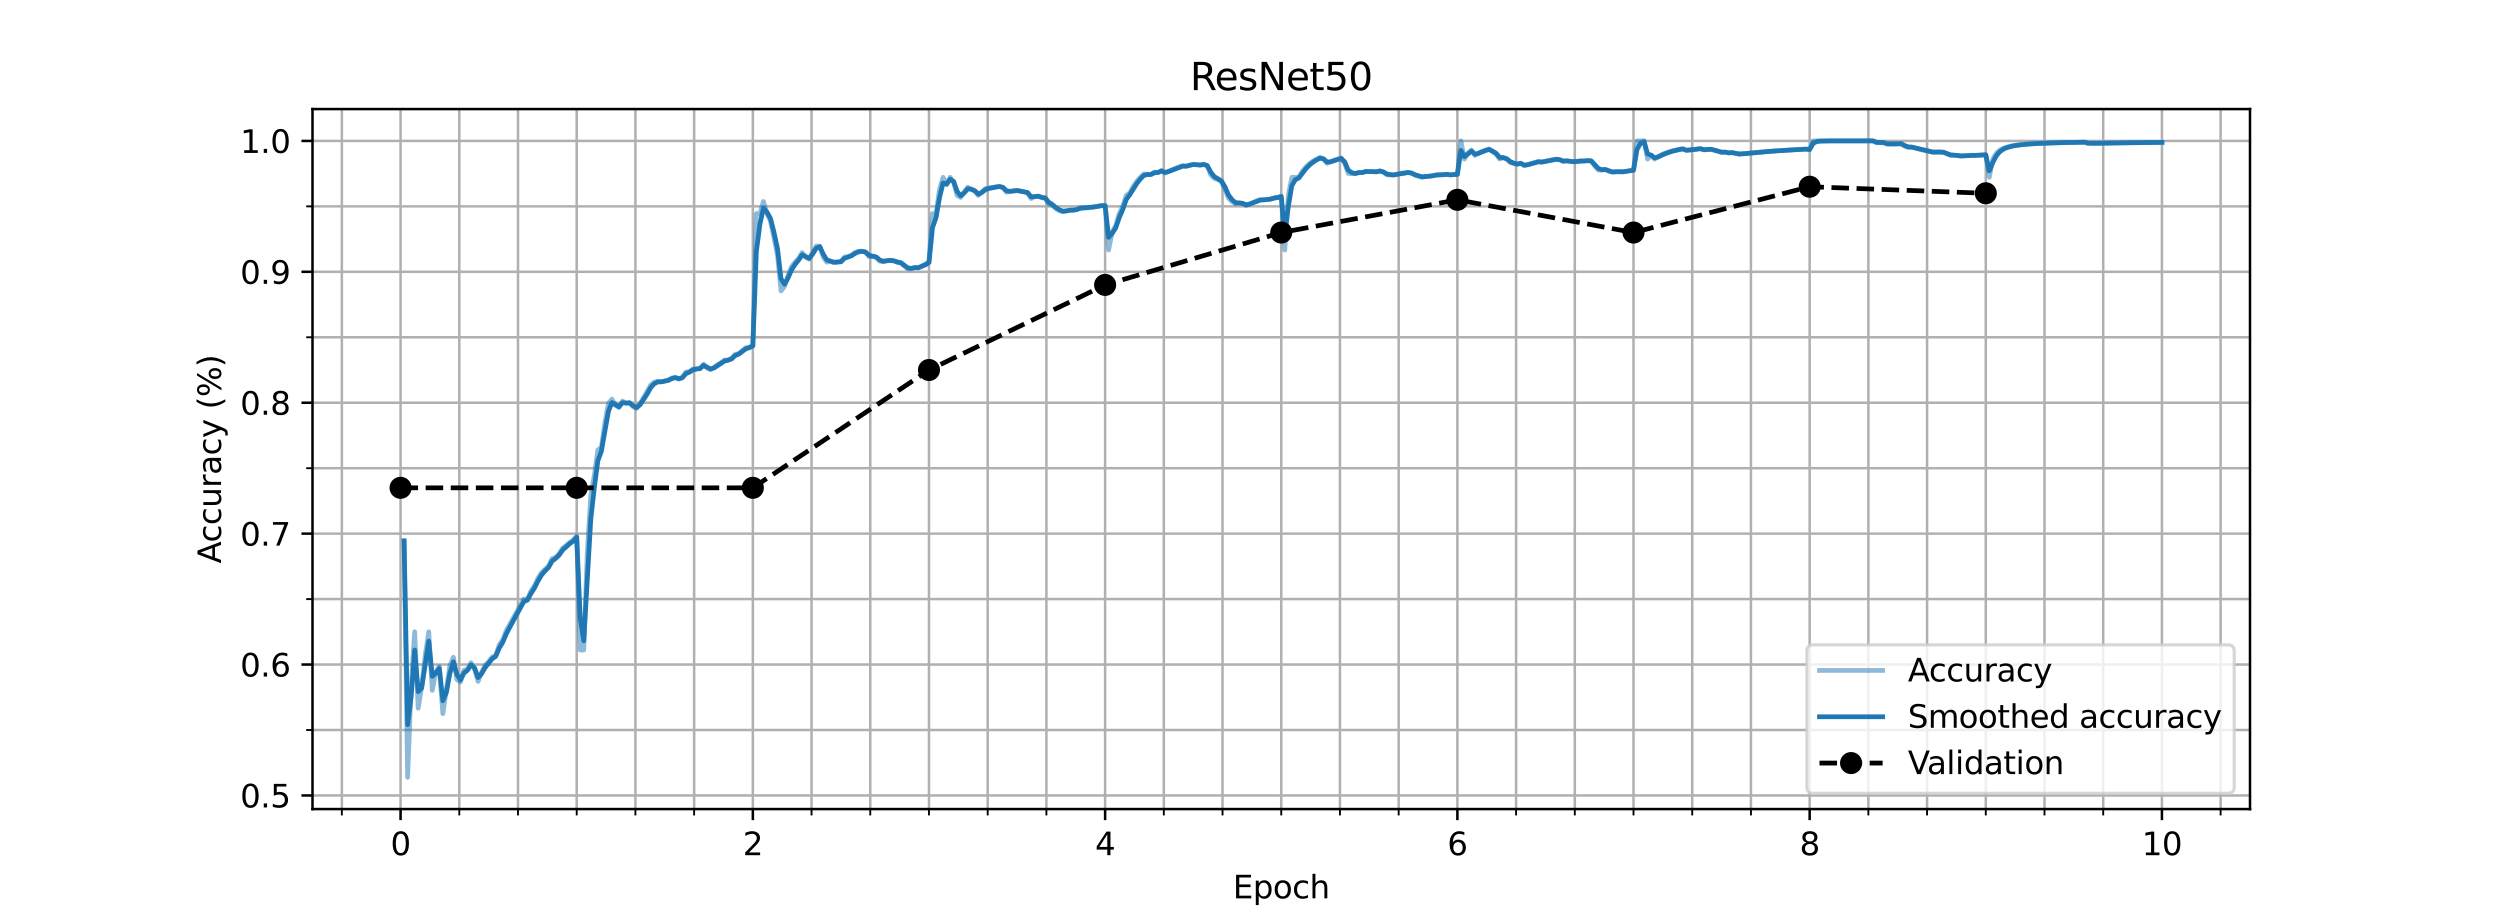 <?xml version="1.0" encoding="utf-8" standalone="no"?>
<!DOCTYPE svg PUBLIC "-//W3C//DTD SVG 1.1//EN"
  "http://www.w3.org/Graphics/SVG/1.1/DTD/svg11.dtd">
<svg xmlns:xlink="http://www.w3.org/1999/xlink" width="792pt" height="288pt" viewBox="0 0 792 288" xmlns="http://www.w3.org/2000/svg" version="1.1">
 <defs>
  <style type="text/css">*{stroke-linejoin: round; stroke-linecap: butt}</style>
 </defs>
 <g id="figure_1">
  <g id="patch_1">
   <path d="M 0 288 
L 792 288 
L 792 0 
L 0 0 
z
" style="fill: #ffffff"/>
  </g>
  <g id="axes_1">
   <g id="patch_2">
    <path d="M 99 256.32 
L 712.8 256.32 
L 712.8 34.56 
L 99 34.56 
z
" style="fill: #ffffff"/>
   </g>
   <g id="matplotlib.axis_1">
    <g id="xtick_1">
     <g id="line2d_1">
      <path d="M 126.9 256.32 
L 126.9 34.56 
" clip-path="url(#p6bc5e233f5)" style="fill: none; stroke: #b0b0b0; stroke-width: 0.8; stroke-linecap: square"/>
     </g>
     <g id="line2d_2">
      <defs>
       <path id="m231666e2f8" d="M 0 0 
L 0 3.5 
" style="stroke: #000000; stroke-width: 0.8"/>
      </defs>
      <g>
       <use xlink:href="#m231666e2f8" x="126.9" y="256.32" style="stroke: #000000; stroke-width: 0.8"/>
      </g>
     </g>
     <g id="text_1">
      <!-- 0 -->
      <g transform="translate(123.719 270.918) scale(0.1 -0.1)">
       <defs>
        <path id="DejaVuSans-30" d="M 2034 4250 
Q 1547 4250 1301 3770 
Q 1056 3291 1056 2328 
Q 1056 1369 1301 889 
Q 1547 409 2034 409 
Q 2525 409 2770 889 
Q 3016 1369 3016 2328 
Q 3016 3291 2770 3770 
Q 2525 4250 2034 4250 
z
M 2034 4750 
Q 2819 4750 3233 4129 
Q 3647 3509 3647 2328 
Q 3647 1150 3233 529 
Q 2819 -91 2034 -91 
Q 1250 -91 836 529 
Q 422 1150 422 2328 
Q 422 3509 836 4129 
Q 1250 4750 2034 4750 
z
" transform="scale(0.016)"/>
       </defs>
       <use xlink:href="#DejaVuSans-30"/>
      </g>
     </g>
    </g>
    <g id="xtick_2">
     <g id="line2d_3">
      <path d="M 238.5 256.32 
L 238.5 34.56 
" clip-path="url(#p6bc5e233f5)" style="fill: none; stroke: #b0b0b0; stroke-width: 0.8; stroke-linecap: square"/>
     </g>
     <g id="line2d_4">
      <g>
       <use xlink:href="#m231666e2f8" x="238.5" y="256.32" style="stroke: #000000; stroke-width: 0.8"/>
      </g>
     </g>
     <g id="text_2">
      <!-- 2 -->
      <g transform="translate(235.319 270.918) scale(0.1 -0.1)">
       <defs>
        <path id="DejaVuSans-32" d="M 1228 531 
L 3431 531 
L 3431 0 
L 469 0 
L 469 531 
Q 828 903 1448 1529 
Q 2069 2156 2228 2338 
Q 2531 2678 2651 2914 
Q 2772 3150 2772 3378 
Q 2772 3750 2511 3984 
Q 2250 4219 1831 4219 
Q 1534 4219 1204 4116 
Q 875 4013 500 3803 
L 500 4441 
Q 881 4594 1212 4672 
Q 1544 4750 1819 4750 
Q 2544 4750 2975 4387 
Q 3406 4025 3406 3419 
Q 3406 3131 3298 2873 
Q 3191 2616 2906 2266 
Q 2828 2175 2409 1742 
Q 1991 1309 1228 531 
z
" transform="scale(0.016)"/>
       </defs>
       <use xlink:href="#DejaVuSans-32"/>
      </g>
     </g>
    </g>
    <g id="xtick_3">
     <g id="line2d_5">
      <path d="M 350.1 256.32 
L 350.1 34.56 
" clip-path="url(#p6bc5e233f5)" style="fill: none; stroke: #b0b0b0; stroke-width: 0.8; stroke-linecap: square"/>
     </g>
     <g id="line2d_6">
      <g>
       <use xlink:href="#m231666e2f8" x="350.1" y="256.32" style="stroke: #000000; stroke-width: 0.8"/>
      </g>
     </g>
     <g id="text_3">
      <!-- 4 -->
      <g transform="translate(346.919 270.918) scale(0.1 -0.1)">
       <defs>
        <path id="DejaVuSans-34" d="M 2419 4116 
L 825 1625 
L 2419 1625 
L 2419 4116 
z
M 2253 4666 
L 3047 4666 
L 3047 1625 
L 3713 1625 
L 3713 1100 
L 3047 1100 
L 3047 0 
L 2419 0 
L 2419 1100 
L 313 1100 
L 313 1709 
L 2253 4666 
z
" transform="scale(0.016)"/>
       </defs>
       <use xlink:href="#DejaVuSans-34"/>
      </g>
     </g>
    </g>
    <g id="xtick_4">
     <g id="line2d_7">
      <path d="M 461.7 256.32 
L 461.7 34.56 
" clip-path="url(#p6bc5e233f5)" style="fill: none; stroke: #b0b0b0; stroke-width: 0.8; stroke-linecap: square"/>
     </g>
     <g id="line2d_8">
      <g>
       <use xlink:href="#m231666e2f8" x="461.7" y="256.32" style="stroke: #000000; stroke-width: 0.8"/>
      </g>
     </g>
     <g id="text_4">
      <!-- 6 -->
      <g transform="translate(458.519 270.918) scale(0.1 -0.1)">
       <defs>
        <path id="DejaVuSans-36" d="M 2113 2584 
Q 1688 2584 1439 2293 
Q 1191 2003 1191 1497 
Q 1191 994 1439 701 
Q 1688 409 2113 409 
Q 2538 409 2786 701 
Q 3034 994 3034 1497 
Q 3034 2003 2786 2293 
Q 2538 2584 2113 2584 
z
M 3366 4563 
L 3366 3988 
Q 3128 4100 2886 4159 
Q 2644 4219 2406 4219 
Q 1781 4219 1451 3797 
Q 1122 3375 1075 2522 
Q 1259 2794 1537 2939 
Q 1816 3084 2150 3084 
Q 2853 3084 3261 2657 
Q 3669 2231 3669 1497 
Q 3669 778 3244 343 
Q 2819 -91 2113 -91 
Q 1303 -91 875 529 
Q 447 1150 447 2328 
Q 447 3434 972 4092 
Q 1497 4750 2381 4750 
Q 2619 4750 2861 4703 
Q 3103 4656 3366 4563 
z
" transform="scale(0.016)"/>
       </defs>
       <use xlink:href="#DejaVuSans-36"/>
      </g>
     </g>
    </g>
    <g id="xtick_5">
     <g id="line2d_9">
      <path d="M 573.3 256.32 
L 573.3 34.56 
" clip-path="url(#p6bc5e233f5)" style="fill: none; stroke: #b0b0b0; stroke-width: 0.8; stroke-linecap: square"/>
     </g>
     <g id="line2d_10">
      <g>
       <use xlink:href="#m231666e2f8" x="573.3" y="256.32" style="stroke: #000000; stroke-width: 0.8"/>
      </g>
     </g>
     <g id="text_5">
      <!-- 8 -->
      <g transform="translate(570.119 270.918) scale(0.1 -0.1)">
       <defs>
        <path id="DejaVuSans-38" d="M 2034 2216 
Q 1584 2216 1326 1975 
Q 1069 1734 1069 1313 
Q 1069 891 1326 650 
Q 1584 409 2034 409 
Q 2484 409 2743 651 
Q 3003 894 3003 1313 
Q 3003 1734 2745 1975 
Q 2488 2216 2034 2216 
z
M 1403 2484 
Q 997 2584 770 2862 
Q 544 3141 544 3541 
Q 544 4100 942 4425 
Q 1341 4750 2034 4750 
Q 2731 4750 3128 4425 
Q 3525 4100 3525 3541 
Q 3525 3141 3298 2862 
Q 3072 2584 2669 2484 
Q 3125 2378 3379 2068 
Q 3634 1759 3634 1313 
Q 3634 634 3220 271 
Q 2806 -91 2034 -91 
Q 1263 -91 848 271 
Q 434 634 434 1313 
Q 434 1759 690 2068 
Q 947 2378 1403 2484 
z
M 1172 3481 
Q 1172 3119 1398 2916 
Q 1625 2713 2034 2713 
Q 2441 2713 2670 2916 
Q 2900 3119 2900 3481 
Q 2900 3844 2670 4047 
Q 2441 4250 2034 4250 
Q 1625 4250 1398 4047 
Q 1172 3844 1172 3481 
z
" transform="scale(0.016)"/>
       </defs>
       <use xlink:href="#DejaVuSans-38"/>
      </g>
     </g>
    </g>
    <g id="xtick_6">
     <g id="line2d_11">
      <path d="M 684.9 256.32 
L 684.9 34.56 
" clip-path="url(#p6bc5e233f5)" style="fill: none; stroke: #b0b0b0; stroke-width: 0.8; stroke-linecap: square"/>
     </g>
     <g id="line2d_12">
      <g>
       <use xlink:href="#m231666e2f8" x="684.9" y="256.32" style="stroke: #000000; stroke-width: 0.8"/>
      </g>
     </g>
     <g id="text_6">
      <!-- 10 -->
      <g transform="translate(678.538 270.918) scale(0.1 -0.1)">
       <defs>
        <path id="DejaVuSans-31" d="M 794 531 
L 1825 531 
L 1825 4091 
L 703 3866 
L 703 4441 
L 1819 4666 
L 2450 4666 
L 2450 531 
L 3481 531 
L 3481 0 
L 794 0 
L 794 531 
z
" transform="scale(0.016)"/>
       </defs>
       <use xlink:href="#DejaVuSans-31"/>
       <use xlink:href="#DejaVuSans-30" x="63.623"/>
      </g>
     </g>
    </g>
    <g id="xtick_7">
     <g id="line2d_13">
      <path d="M 108.3 256.32 
L 108.3 34.56 
" clip-path="url(#p6bc5e233f5)" style="fill: none; stroke: #b0b0b0; stroke-width: 0.8; stroke-linecap: square"/>
     </g>
     <g id="line2d_14">
      <defs>
       <path id="m2e14231b96" d="M 0 0 
L 0 2 
" style="stroke: #000000; stroke-width: 0.6"/>
      </defs>
      <g>
       <use xlink:href="#m2e14231b96" x="108.3" y="256.32" style="stroke: #000000; stroke-width: 0.6"/>
      </g>
     </g>
    </g>
    <g id="xtick_8">
     <g id="line2d_15">
      <path d="M 145.5 256.32 
L 145.5 34.56 
" clip-path="url(#p6bc5e233f5)" style="fill: none; stroke: #b0b0b0; stroke-width: 0.8; stroke-linecap: square"/>
     </g>
     <g id="line2d_16">
      <g>
       <use xlink:href="#m2e14231b96" x="145.5" y="256.32" style="stroke: #000000; stroke-width: 0.6"/>
      </g>
     </g>
    </g>
    <g id="xtick_9">
     <g id="line2d_17">
      <path d="M 164.1 256.32 
L 164.1 34.56 
" clip-path="url(#p6bc5e233f5)" style="fill: none; stroke: #b0b0b0; stroke-width: 0.8; stroke-linecap: square"/>
     </g>
     <g id="line2d_18">
      <g>
       <use xlink:href="#m2e14231b96" x="164.1" y="256.32" style="stroke: #000000; stroke-width: 0.6"/>
      </g>
     </g>
    </g>
    <g id="xtick_10">
     <g id="line2d_19">
      <path d="M 182.699 256.32 
L 182.699 34.56 
" clip-path="url(#p6bc5e233f5)" style="fill: none; stroke: #b0b0b0; stroke-width: 0.8; stroke-linecap: square"/>
     </g>
     <g id="line2d_20">
      <g>
       <use xlink:href="#m2e14231b96" x="182.699" y="256.32" style="stroke: #000000; stroke-width: 0.6"/>
      </g>
     </g>
    </g>
    <g id="xtick_11">
     <g id="line2d_21">
      <path d="M 201.299 256.32 
L 201.299 34.56 
" clip-path="url(#p6bc5e233f5)" style="fill: none; stroke: #b0b0b0; stroke-width: 0.8; stroke-linecap: square"/>
     </g>
     <g id="line2d_22">
      <g>
       <use xlink:href="#m2e14231b96" x="201.299" y="256.32" style="stroke: #000000; stroke-width: 0.6"/>
      </g>
     </g>
    </g>
    <g id="xtick_12">
     <g id="line2d_23">
      <path d="M 219.899 256.32 
L 219.899 34.56 
" clip-path="url(#p6bc5e233f5)" style="fill: none; stroke: #b0b0b0; stroke-width: 0.8; stroke-linecap: square"/>
     </g>
     <g id="line2d_24">
      <g>
       <use xlink:href="#m2e14231b96" x="219.899" y="256.32" style="stroke: #000000; stroke-width: 0.6"/>
      </g>
     </g>
    </g>
    <g id="xtick_13">
     <g id="line2d_25">
      <path d="M 257.099 256.32 
L 257.099 34.56 
" clip-path="url(#p6bc5e233f5)" style="fill: none; stroke: #b0b0b0; stroke-width: 0.8; stroke-linecap: square"/>
     </g>
     <g id="line2d_26">
      <g>
       <use xlink:href="#m2e14231b96" x="257.099" y="256.32" style="stroke: #000000; stroke-width: 0.6"/>
      </g>
     </g>
    </g>
    <g id="xtick_14">
     <g id="line2d_27">
      <path d="M 275.699 256.32 
L 275.699 34.56 
" clip-path="url(#p6bc5e233f5)" style="fill: none; stroke: #b0b0b0; stroke-width: 0.8; stroke-linecap: square"/>
     </g>
     <g id="line2d_28">
      <g>
       <use xlink:href="#m2e14231b96" x="275.699" y="256.32" style="stroke: #000000; stroke-width: 0.6"/>
      </g>
     </g>
    </g>
    <g id="xtick_15">
     <g id="line2d_29">
      <path d="M 294.298 256.32 
L 294.298 34.56 
" clip-path="url(#p6bc5e233f5)" style="fill: none; stroke: #b0b0b0; stroke-width: 0.8; stroke-linecap: square"/>
     </g>
     <g id="line2d_30">
      <g>
       <use xlink:href="#m2e14231b96" x="294.298" y="256.32" style="stroke: #000000; stroke-width: 0.6"/>
      </g>
     </g>
    </g>
    <g id="xtick_16">
     <g id="line2d_31">
      <path d="M 312.898 256.32 
L 312.898 34.56 
" clip-path="url(#p6bc5e233f5)" style="fill: none; stroke: #b0b0b0; stroke-width: 0.8; stroke-linecap: square"/>
     </g>
     <g id="line2d_32">
      <g>
       <use xlink:href="#m2e14231b96" x="312.898" y="256.32" style="stroke: #000000; stroke-width: 0.6"/>
      </g>
     </g>
    </g>
    <g id="xtick_17">
     <g id="line2d_33">
      <path d="M 331.498 256.32 
L 331.498 34.56 
" clip-path="url(#p6bc5e233f5)" style="fill: none; stroke: #b0b0b0; stroke-width: 0.8; stroke-linecap: square"/>
     </g>
     <g id="line2d_34">
      <g>
       <use xlink:href="#m2e14231b96" x="331.498" y="256.32" style="stroke: #000000; stroke-width: 0.6"/>
      </g>
     </g>
    </g>
    <g id="xtick_18">
     <g id="line2d_35">
      <path d="M 368.698 256.32 
L 368.698 34.56 
" clip-path="url(#p6bc5e233f5)" style="fill: none; stroke: #b0b0b0; stroke-width: 0.8; stroke-linecap: square"/>
     </g>
     <g id="line2d_36">
      <g>
       <use xlink:href="#m2e14231b96" x="368.698" y="256.32" style="stroke: #000000; stroke-width: 0.6"/>
      </g>
     </g>
    </g>
    <g id="xtick_19">
     <g id="line2d_37">
      <path d="M 387.297 256.32 
L 387.297 34.56 
" clip-path="url(#p6bc5e233f5)" style="fill: none; stroke: #b0b0b0; stroke-width: 0.8; stroke-linecap: square"/>
     </g>
     <g id="line2d_38">
      <g>
       <use xlink:href="#m2e14231b96" x="387.297" y="256.32" style="stroke: #000000; stroke-width: 0.6"/>
      </g>
     </g>
    </g>
    <g id="xtick_20">
     <g id="line2d_39">
      <path d="M 405.897 256.32 
L 405.897 34.56 
" clip-path="url(#p6bc5e233f5)" style="fill: none; stroke: #b0b0b0; stroke-width: 0.8; stroke-linecap: square"/>
     </g>
     <g id="line2d_40">
      <g>
       <use xlink:href="#m2e14231b96" x="405.897" y="256.32" style="stroke: #000000; stroke-width: 0.6"/>
      </g>
     </g>
    </g>
    <g id="xtick_21">
     <g id="line2d_41">
      <path d="M 424.497 256.32 
L 424.497 34.56 
" clip-path="url(#p6bc5e233f5)" style="fill: none; stroke: #b0b0b0; stroke-width: 0.8; stroke-linecap: square"/>
     </g>
     <g id="line2d_42">
      <g>
       <use xlink:href="#m2e14231b96" x="424.497" y="256.32" style="stroke: #000000; stroke-width: 0.6"/>
      </g>
     </g>
    </g>
    <g id="xtick_22">
     <g id="line2d_43">
      <path d="M 443.097 256.32 
L 443.097 34.56 
" clip-path="url(#p6bc5e233f5)" style="fill: none; stroke: #b0b0b0; stroke-width: 0.8; stroke-linecap: square"/>
     </g>
     <g id="line2d_44">
      <g>
       <use xlink:href="#m2e14231b96" x="443.097" y="256.32" style="stroke: #000000; stroke-width: 0.6"/>
      </g>
     </g>
    </g>
    <g id="xtick_23">
     <g id="line2d_45">
      <path d="M 480.296 256.32 
L 480.296 34.56 
" clip-path="url(#p6bc5e233f5)" style="fill: none; stroke: #b0b0b0; stroke-width: 0.8; stroke-linecap: square"/>
     </g>
     <g id="line2d_46">
      <g>
       <use xlink:href="#m2e14231b96" x="480.296" y="256.32" style="stroke: #000000; stroke-width: 0.6"/>
      </g>
     </g>
    </g>
    <g id="xtick_24">
     <g id="line2d_47">
      <path d="M 498.896 256.32 
L 498.896 34.56 
" clip-path="url(#p6bc5e233f5)" style="fill: none; stroke: #b0b0b0; stroke-width: 0.8; stroke-linecap: square"/>
     </g>
     <g id="line2d_48">
      <g>
       <use xlink:href="#m2e14231b96" x="498.896" y="256.32" style="stroke: #000000; stroke-width: 0.6"/>
      </g>
     </g>
    </g>
    <g id="xtick_25">
     <g id="line2d_49">
      <path d="M 517.496 256.32 
L 517.496 34.56 
" clip-path="url(#p6bc5e233f5)" style="fill: none; stroke: #b0b0b0; stroke-width: 0.8; stroke-linecap: square"/>
     </g>
     <g id="line2d_50">
      <g>
       <use xlink:href="#m2e14231b96" x="517.496" y="256.32" style="stroke: #000000; stroke-width: 0.6"/>
      </g>
     </g>
    </g>
    <g id="xtick_26">
     <g id="line2d_51">
      <path d="M 536.096 256.32 
L 536.096 34.56 
" clip-path="url(#p6bc5e233f5)" style="fill: none; stroke: #b0b0b0; stroke-width: 0.8; stroke-linecap: square"/>
     </g>
     <g id="line2d_52">
      <g>
       <use xlink:href="#m2e14231b96" x="536.096" y="256.32" style="stroke: #000000; stroke-width: 0.6"/>
      </g>
     </g>
    </g>
    <g id="xtick_27">
     <g id="line2d_53">
      <path d="M 554.696 256.32 
L 554.696 34.56 
" clip-path="url(#p6bc5e233f5)" style="fill: none; stroke: #b0b0b0; stroke-width: 0.8; stroke-linecap: square"/>
     </g>
     <g id="line2d_54">
      <g>
       <use xlink:href="#m2e14231b96" x="554.696" y="256.32" style="stroke: #000000; stroke-width: 0.6"/>
      </g>
     </g>
    </g>
    <g id="xtick_28">
     <g id="line2d_55">
      <path d="M 591.895 256.32 
L 591.895 34.56 
" clip-path="url(#p6bc5e233f5)" style="fill: none; stroke: #b0b0b0; stroke-width: 0.8; stroke-linecap: square"/>
     </g>
     <g id="line2d_56">
      <g>
       <use xlink:href="#m2e14231b96" x="591.895" y="256.32" style="stroke: #000000; stroke-width: 0.6"/>
      </g>
     </g>
    </g>
    <g id="xtick_29">
     <g id="line2d_57">
      <path d="M 610.495 256.32 
L 610.495 34.56 
" clip-path="url(#p6bc5e233f5)" style="fill: none; stroke: #b0b0b0; stroke-width: 0.8; stroke-linecap: square"/>
     </g>
     <g id="line2d_58">
      <g>
       <use xlink:href="#m2e14231b96" x="610.495" y="256.32" style="stroke: #000000; stroke-width: 0.6"/>
      </g>
     </g>
    </g>
    <g id="xtick_30">
     <g id="line2d_59">
      <path d="M 629.095 256.32 
L 629.095 34.56 
" clip-path="url(#p6bc5e233f5)" style="fill: none; stroke: #b0b0b0; stroke-width: 0.8; stroke-linecap: square"/>
     </g>
     <g id="line2d_60">
      <g>
       <use xlink:href="#m2e14231b96" x="629.095" y="256.32" style="stroke: #000000; stroke-width: 0.6"/>
      </g>
     </g>
    </g>
    <g id="xtick_31">
     <g id="line2d_61">
      <path d="M 647.695 256.32 
L 647.695 34.56 
" clip-path="url(#p6bc5e233f5)" style="fill: none; stroke: #b0b0b0; stroke-width: 0.8; stroke-linecap: square"/>
     </g>
     <g id="line2d_62">
      <g>
       <use xlink:href="#m2e14231b96" x="647.695" y="256.32" style="stroke: #000000; stroke-width: 0.6"/>
      </g>
     </g>
    </g>
    <g id="xtick_32">
     <g id="line2d_63">
      <path d="M 666.295 256.32 
L 666.295 34.56 
" clip-path="url(#p6bc5e233f5)" style="fill: none; stroke: #b0b0b0; stroke-width: 0.8; stroke-linecap: square"/>
     </g>
     <g id="line2d_64">
      <g>
       <use xlink:href="#m2e14231b96" x="666.295" y="256.32" style="stroke: #000000; stroke-width: 0.6"/>
      </g>
     </g>
    </g>
    <g id="xtick_33">
     <g id="line2d_65">
      <path d="M 703.494 256.32 
L 703.494 34.56 
" clip-path="url(#p6bc5e233f5)" style="fill: none; stroke: #b0b0b0; stroke-width: 0.8; stroke-linecap: square"/>
     </g>
     <g id="line2d_66">
      <g>
       <use xlink:href="#m2e14231b96" x="703.494" y="256.32" style="stroke: #000000; stroke-width: 0.6"/>
      </g>
     </g>
    </g>
    <g id="text_7">
     <!-- Epoch -->
     <g transform="translate(390.589 284.597) scale(0.1 -0.1)">
      <defs>
       <path id="DejaVuSans-45" d="M 628 4666 
L 3578 4666 
L 3578 4134 
L 1259 4134 
L 1259 2753 
L 3481 2753 
L 3481 2222 
L 1259 2222 
L 1259 531 
L 3634 531 
L 3634 0 
L 628 0 
L 628 4666 
z
" transform="scale(0.016)"/>
       <path id="DejaVuSans-70" d="M 1159 525 
L 1159 -1331 
L 581 -1331 
L 581 3500 
L 1159 3500 
L 1159 2969 
Q 1341 3281 1617 3432 
Q 1894 3584 2278 3584 
Q 2916 3584 3314 3078 
Q 3713 2572 3713 1747 
Q 3713 922 3314 415 
Q 2916 -91 2278 -91 
Q 1894 -91 1617 61 
Q 1341 213 1159 525 
z
M 3116 1747 
Q 3116 2381 2855 2742 
Q 2594 3103 2138 3103 
Q 1681 3103 1420 2742 
Q 1159 2381 1159 1747 
Q 1159 1113 1420 752 
Q 1681 391 2138 391 
Q 2594 391 2855 752 
Q 3116 1113 3116 1747 
z
" transform="scale(0.016)"/>
       <path id="DejaVuSans-6f" d="M 1959 3097 
Q 1497 3097 1228 2736 
Q 959 2375 959 1747 
Q 959 1119 1226 758 
Q 1494 397 1959 397 
Q 2419 397 2687 759 
Q 2956 1122 2956 1747 
Q 2956 2369 2687 2733 
Q 2419 3097 1959 3097 
z
M 1959 3584 
Q 2709 3584 3137 3096 
Q 3566 2609 3566 1747 
Q 3566 888 3137 398 
Q 2709 -91 1959 -91 
Q 1206 -91 779 398 
Q 353 888 353 1747 
Q 353 2609 779 3096 
Q 1206 3584 1959 3584 
z
" transform="scale(0.016)"/>
       <path id="DejaVuSans-63" d="M 3122 3366 
L 3122 2828 
Q 2878 2963 2633 3030 
Q 2388 3097 2138 3097 
Q 1578 3097 1268 2742 
Q 959 2388 959 1747 
Q 959 1106 1268 751 
Q 1578 397 2138 397 
Q 2388 397 2633 464 
Q 2878 531 3122 666 
L 3122 134 
Q 2881 22 2623 -34 
Q 2366 -91 2075 -91 
Q 1284 -91 818 406 
Q 353 903 353 1747 
Q 353 2603 823 3093 
Q 1294 3584 2113 3584 
Q 2378 3584 2631 3529 
Q 2884 3475 3122 3366 
z
" transform="scale(0.016)"/>
       <path id="DejaVuSans-68" d="M 3513 2113 
L 3513 0 
L 2938 0 
L 2938 2094 
Q 2938 2591 2744 2837 
Q 2550 3084 2163 3084 
Q 1697 3084 1428 2787 
Q 1159 2491 1159 1978 
L 1159 0 
L 581 0 
L 581 4863 
L 1159 4863 
L 1159 2956 
Q 1366 3272 1645 3428 
Q 1925 3584 2291 3584 
Q 2894 3584 3203 3211 
Q 3513 2838 3513 2113 
z
" transform="scale(0.016)"/>
      </defs>
      <use xlink:href="#DejaVuSans-45"/>
      <use xlink:href="#DejaVuSans-70" x="63.184"/>
      <use xlink:href="#DejaVuSans-6f" x="126.66"/>
      <use xlink:href="#DejaVuSans-63" x="187.842"/>
      <use xlink:href="#DejaVuSans-68" x="242.822"/>
     </g>
    </g>
   </g>
   <g id="matplotlib.axis_2">
    <g id="ytick_1">
     <g id="line2d_67">
      <path d="M 99 252 
L 712.8 252 
" clip-path="url(#p6bc5e233f5)" style="fill: none; stroke: #b0b0b0; stroke-width: 0.8; stroke-linecap: square"/>
     </g>
     <g id="line2d_68">
      <defs>
       <path id="m37f33812a3" d="M 0 0 
L -3.5 0 
" style="stroke: #000000; stroke-width: 0.8"/>
      </defs>
      <g>
       <use xlink:href="#m37f33812a3" x="99" y="252" style="stroke: #000000; stroke-width: 0.8"/>
      </g>
     </g>
     <g id="text_8">
      <!-- 0.5 -->
      <g transform="translate(76.097 255.799) scale(0.1 -0.1)">
       <defs>
        <path id="DejaVuSans-2e" d="M 684 794 
L 1344 794 
L 1344 0 
L 684 0 
L 684 794 
z
" transform="scale(0.016)"/>
        <path id="DejaVuSans-35" d="M 691 4666 
L 3169 4666 
L 3169 4134 
L 1269 4134 
L 1269 2991 
Q 1406 3038 1543 3061 
Q 1681 3084 1819 3084 
Q 2600 3084 3056 2656 
Q 3513 2228 3513 1497 
Q 3513 744 3044 326 
Q 2575 -91 1722 -91 
Q 1428 -91 1123 -41 
Q 819 9 494 109 
L 494 744 
Q 775 591 1075 516 
Q 1375 441 1709 441 
Q 2250 441 2565 725 
Q 2881 1009 2881 1497 
Q 2881 1984 2565 2268 
Q 2250 2553 1709 2553 
Q 1456 2553 1204 2497 
Q 953 2441 691 2322 
L 691 4666 
z
" transform="scale(0.016)"/>
       </defs>
       <use xlink:href="#DejaVuSans-30"/>
       <use xlink:href="#DejaVuSans-2e" x="63.623"/>
       <use xlink:href="#DejaVuSans-35" x="95.41"/>
      </g>
     </g>
    </g>
    <g id="ytick_2">
     <g id="line2d_69">
      <path d="M 99 210.528 
L 712.8 210.528 
" clip-path="url(#p6bc5e233f5)" style="fill: none; stroke: #b0b0b0; stroke-width: 0.8; stroke-linecap: square"/>
     </g>
     <g id="line2d_70">
      <g>
       <use xlink:href="#m37f33812a3" x="99" y="210.528" style="stroke: #000000; stroke-width: 0.8"/>
      </g>
     </g>
     <g id="text_9">
      <!-- 0.6 -->
      <g transform="translate(76.097 214.327) scale(0.1 -0.1)">
       <use xlink:href="#DejaVuSans-30"/>
       <use xlink:href="#DejaVuSans-2e" x="63.623"/>
       <use xlink:href="#DejaVuSans-36" x="95.41"/>
      </g>
     </g>
    </g>
    <g id="ytick_3">
     <g id="line2d_71">
      <path d="M 99 169.056 
L 712.8 169.056 
" clip-path="url(#p6bc5e233f5)" style="fill: none; stroke: #b0b0b0; stroke-width: 0.8; stroke-linecap: square"/>
     </g>
     <g id="line2d_72">
      <g>
       <use xlink:href="#m37f33812a3" x="99" y="169.056" style="stroke: #000000; stroke-width: 0.8"/>
      </g>
     </g>
     <g id="text_10">
      <!-- 0.7 -->
      <g transform="translate(76.097 172.855) scale(0.1 -0.1)">
       <defs>
        <path id="DejaVuSans-37" d="M 525 4666 
L 3525 4666 
L 3525 4397 
L 1831 0 
L 1172 0 
L 2766 4134 
L 525 4134 
L 525 4666 
z
" transform="scale(0.016)"/>
       </defs>
       <use xlink:href="#DejaVuSans-30"/>
       <use xlink:href="#DejaVuSans-2e" x="63.623"/>
       <use xlink:href="#DejaVuSans-37" x="95.41"/>
      </g>
     </g>
    </g>
    <g id="ytick_4">
     <g id="line2d_73">
      <path d="M 99 127.584 
L 712.8 127.584 
" clip-path="url(#p6bc5e233f5)" style="fill: none; stroke: #b0b0b0; stroke-width: 0.8; stroke-linecap: square"/>
     </g>
     <g id="line2d_74">
      <g>
       <use xlink:href="#m37f33812a3" x="99" y="127.584" style="stroke: #000000; stroke-width: 0.8"/>
      </g>
     </g>
     <g id="text_11">
      <!-- 0.8 -->
      <g transform="translate(76.097 131.383) scale(0.1 -0.1)">
       <use xlink:href="#DejaVuSans-30"/>
       <use xlink:href="#DejaVuSans-2e" x="63.623"/>
       <use xlink:href="#DejaVuSans-38" x="95.41"/>
      </g>
     </g>
    </g>
    <g id="ytick_5">
     <g id="line2d_75">
      <path d="M 99 86.112 
L 712.8 86.112 
" clip-path="url(#p6bc5e233f5)" style="fill: none; stroke: #b0b0b0; stroke-width: 0.8; stroke-linecap: square"/>
     </g>
     <g id="line2d_76">
      <g>
       <use xlink:href="#m37f33812a3" x="99" y="86.112" style="stroke: #000000; stroke-width: 0.8"/>
      </g>
     </g>
     <g id="text_12">
      <!-- 0.9 -->
      <g transform="translate(76.097 89.911) scale(0.1 -0.1)">
       <defs>
        <path id="DejaVuSans-39" d="M 703 97 
L 703 672 
Q 941 559 1184 500 
Q 1428 441 1663 441 
Q 2288 441 2617 861 
Q 2947 1281 2994 2138 
Q 2813 1869 2534 1725 
Q 2256 1581 1919 1581 
Q 1219 1581 811 2004 
Q 403 2428 403 3163 
Q 403 3881 828 4315 
Q 1253 4750 1959 4750 
Q 2769 4750 3195 4129 
Q 3622 3509 3622 2328 
Q 3622 1225 3098 567 
Q 2575 -91 1691 -91 
Q 1453 -91 1209 -44 
Q 966 3 703 97 
z
M 1959 2075 
Q 2384 2075 2632 2365 
Q 2881 2656 2881 3163 
Q 2881 3666 2632 3958 
Q 2384 4250 1959 4250 
Q 1534 4250 1286 3958 
Q 1038 3666 1038 3163 
Q 1038 2656 1286 2365 
Q 1534 2075 1959 2075 
z
" transform="scale(0.016)"/>
       </defs>
       <use xlink:href="#DejaVuSans-30"/>
       <use xlink:href="#DejaVuSans-2e" x="63.623"/>
       <use xlink:href="#DejaVuSans-39" x="95.41"/>
      </g>
     </g>
    </g>
    <g id="ytick_6">
     <g id="line2d_77">
      <path d="M 99 44.64 
L 712.8 44.64 
" clip-path="url(#p6bc5e233f5)" style="fill: none; stroke: #b0b0b0; stroke-width: 0.8; stroke-linecap: square"/>
     </g>
     <g id="line2d_78">
      <g>
       <use xlink:href="#m37f33812a3" x="99" y="44.64" style="stroke: #000000; stroke-width: 0.8"/>
      </g>
     </g>
     <g id="text_13">
      <!-- 1.0 -->
      <g transform="translate(76.097 48.439) scale(0.1 -0.1)">
       <use xlink:href="#DejaVuSans-31"/>
       <use xlink:href="#DejaVuSans-2e" x="63.623"/>
       <use xlink:href="#DejaVuSans-30" x="95.41"/>
      </g>
     </g>
    </g>
    <g id="ytick_7">
     <g id="line2d_79">
      <path d="M 99 231.264 
L 712.8 231.264 
" clip-path="url(#p6bc5e233f5)" style="fill: none; stroke: #b0b0b0; stroke-width: 0.8; stroke-linecap: square"/>
     </g>
     <g id="line2d_80">
      <defs>
       <path id="mc82fa8d041" d="M 0 0 
L -2 0 
" style="stroke: #000000; stroke-width: 0.6"/>
      </defs>
      <g>
       <use xlink:href="#mc82fa8d041" x="99" y="231.264" style="stroke: #000000; stroke-width: 0.6"/>
      </g>
     </g>
    </g>
    <g id="ytick_8">
     <g id="line2d_81">
      <path d="M 99 189.792 
L 712.8 189.792 
" clip-path="url(#p6bc5e233f5)" style="fill: none; stroke: #b0b0b0; stroke-width: 0.8; stroke-linecap: square"/>
     </g>
     <g id="line2d_82">
      <g>
       <use xlink:href="#mc82fa8d041" x="99" y="189.792" style="stroke: #000000; stroke-width: 0.6"/>
      </g>
     </g>
    </g>
    <g id="ytick_9">
     <g id="line2d_83">
      <path d="M 99 148.32 
L 712.8 148.32 
" clip-path="url(#p6bc5e233f5)" style="fill: none; stroke: #b0b0b0; stroke-width: 0.8; stroke-linecap: square"/>
     </g>
     <g id="line2d_84">
      <g>
       <use xlink:href="#mc82fa8d041" x="99" y="148.32" style="stroke: #000000; stroke-width: 0.6"/>
      </g>
     </g>
    </g>
    <g id="ytick_10">
     <g id="line2d_85">
      <path d="M 99 106.848 
L 712.8 106.848 
" clip-path="url(#p6bc5e233f5)" style="fill: none; stroke: #b0b0b0; stroke-width: 0.8; stroke-linecap: square"/>
     </g>
     <g id="line2d_86">
      <g>
       <use xlink:href="#mc82fa8d041" x="99" y="106.848" style="stroke: #000000; stroke-width: 0.6"/>
      </g>
     </g>
    </g>
    <g id="ytick_11">
     <g id="line2d_87">
      <path d="M 99 65.376 
L 712.8 65.376 
" clip-path="url(#p6bc5e233f5)" style="fill: none; stroke: #b0b0b0; stroke-width: 0.8; stroke-linecap: square"/>
     </g>
     <g id="line2d_88">
      <g>
       <use xlink:href="#mc82fa8d041" x="99" y="65.376" style="stroke: #000000; stroke-width: 0.6"/>
      </g>
     </g>
    </g>
    <g id="text_14">
     <!-- Accuracy (%) -->
     <g transform="translate(70.017 178.51) rotate(-90) scale(0.1 -0.1)">
      <defs>
       <path id="DejaVuSans-41" d="M 2188 4044 
L 1331 1722 
L 3047 1722 
L 2188 4044 
z
M 1831 4666 
L 2547 4666 
L 4325 0 
L 3669 0 
L 3244 1197 
L 1141 1197 
L 716 0 
L 50 0 
L 1831 4666 
z
" transform="scale(0.016)"/>
       <path id="DejaVuSans-75" d="M 544 1381 
L 544 3500 
L 1119 3500 
L 1119 1403 
Q 1119 906 1312 657 
Q 1506 409 1894 409 
Q 2359 409 2629 706 
Q 2900 1003 2900 1516 
L 2900 3500 
L 3475 3500 
L 3475 0 
L 2900 0 
L 2900 538 
Q 2691 219 2414 64 
Q 2138 -91 1772 -91 
Q 1169 -91 856 284 
Q 544 659 544 1381 
z
M 1991 3584 
L 1991 3584 
z
" transform="scale(0.016)"/>
       <path id="DejaVuSans-72" d="M 2631 2963 
Q 2534 3019 2420 3045 
Q 2306 3072 2169 3072 
Q 1681 3072 1420 2755 
Q 1159 2438 1159 1844 
L 1159 0 
L 581 0 
L 581 3500 
L 1159 3500 
L 1159 2956 
Q 1341 3275 1631 3429 
Q 1922 3584 2338 3584 
Q 2397 3584 2469 3576 
Q 2541 3569 2628 3553 
L 2631 2963 
z
" transform="scale(0.016)"/>
       <path id="DejaVuSans-61" d="M 2194 1759 
Q 1497 1759 1228 1600 
Q 959 1441 959 1056 
Q 959 750 1161 570 
Q 1363 391 1709 391 
Q 2188 391 2477 730 
Q 2766 1069 2766 1631 
L 2766 1759 
L 2194 1759 
z
M 3341 1997 
L 3341 0 
L 2766 0 
L 2766 531 
Q 2569 213 2275 61 
Q 1981 -91 1556 -91 
Q 1019 -91 701 211 
Q 384 513 384 1019 
Q 384 1609 779 1909 
Q 1175 2209 1959 2209 
L 2766 2209 
L 2766 2266 
Q 2766 2663 2505 2880 
Q 2244 3097 1772 3097 
Q 1472 3097 1187 3025 
Q 903 2953 641 2809 
L 641 3341 
Q 956 3463 1253 3523 
Q 1550 3584 1831 3584 
Q 2591 3584 2966 3190 
Q 3341 2797 3341 1997 
z
" transform="scale(0.016)"/>
       <path id="DejaVuSans-79" d="M 2059 -325 
Q 1816 -950 1584 -1140 
Q 1353 -1331 966 -1331 
L 506 -1331 
L 506 -850 
L 844 -850 
Q 1081 -850 1212 -737 
Q 1344 -625 1503 -206 
L 1606 56 
L 191 3500 
L 800 3500 
L 1894 763 
L 2988 3500 
L 3597 3500 
L 2059 -325 
z
" transform="scale(0.016)"/>
       <path id="DejaVuSans-20" transform="scale(0.016)"/>
       <path id="DejaVuSans-28" d="M 1984 4856 
Q 1566 4138 1362 3434 
Q 1159 2731 1159 2009 
Q 1159 1288 1364 580 
Q 1569 -128 1984 -844 
L 1484 -844 
Q 1016 -109 783 600 
Q 550 1309 550 2009 
Q 550 2706 781 3412 
Q 1013 4119 1484 4856 
L 1984 4856 
z
" transform="scale(0.016)"/>
       <path id="DejaVuSans-25" d="M 4653 2053 
Q 4381 2053 4226 1822 
Q 4072 1591 4072 1178 
Q 4072 772 4226 539 
Q 4381 306 4653 306 
Q 4919 306 5073 539 
Q 5228 772 5228 1178 
Q 5228 1588 5073 1820 
Q 4919 2053 4653 2053 
z
M 4653 2450 
Q 5147 2450 5437 2106 
Q 5728 1763 5728 1178 
Q 5728 594 5436 251 
Q 5144 -91 4653 -91 
Q 4153 -91 3862 251 
Q 3572 594 3572 1178 
Q 3572 1766 3864 2108 
Q 4156 2450 4653 2450 
z
M 1428 4353 
Q 1159 4353 1004 4120 
Q 850 3888 850 3481 
Q 850 3069 1003 2837 
Q 1156 2606 1428 2606 
Q 1700 2606 1854 2837 
Q 2009 3069 2009 3481 
Q 2009 3884 1853 4118 
Q 1697 4353 1428 4353 
z
M 4250 4750 
L 4750 4750 
L 1831 -91 
L 1331 -91 
L 4250 4750 
z
M 1428 4750 
Q 1922 4750 2215 4408 
Q 2509 4066 2509 3481 
Q 2509 2891 2217 2550 
Q 1925 2209 1428 2209 
Q 931 2209 642 2551 
Q 353 2894 353 3481 
Q 353 4063 643 4406 
Q 934 4750 1428 4750 
z
" transform="scale(0.016)"/>
       <path id="DejaVuSans-29" d="M 513 4856 
L 1013 4856 
Q 1481 4119 1714 3412 
Q 1947 2706 1947 2009 
Q 1947 1309 1714 600 
Q 1481 -109 1013 -844 
L 513 -844 
Q 928 -128 1133 580 
Q 1338 1288 1338 2009 
Q 1338 2731 1133 3434 
Q 928 4138 513 4856 
z
" transform="scale(0.016)"/>
      </defs>
      <use xlink:href="#DejaVuSans-41"/>
      <use xlink:href="#DejaVuSans-63" x="66.658"/>
      <use xlink:href="#DejaVuSans-63" x="121.639"/>
      <use xlink:href="#DejaVuSans-75" x="176.619"/>
      <use xlink:href="#DejaVuSans-72" x="239.998"/>
      <use xlink:href="#DejaVuSans-61" x="281.111"/>
      <use xlink:href="#DejaVuSans-63" x="342.391"/>
      <use xlink:href="#DejaVuSans-79" x="397.371"/>
      <use xlink:href="#DejaVuSans-20" x="456.551"/>
      <use xlink:href="#DejaVuSans-28" x="488.338"/>
      <use xlink:href="#DejaVuSans-25" x="527.352"/>
      <use xlink:href="#DejaVuSans-29" x="622.371"/>
     </g>
    </g>
   </g>
   <g id="line2d_89">
    <path d="M 128.016 171.36 
L 129.132 246.24 
L 130.248 217.44 
L 131.364 200.16 
L 132.48 224.352 
L 133.596 217.44 
L 134.712 207.566 
L 135.828 200.16 
L 136.944 218.72 
L 138.06 212.832 
L 139.176 211.156 
L 140.292 226.08 
L 142.524 210.857 
L 143.64 208.224 
L 144.756 215.28 
L 145.872 216.085 
L 146.988 212.32 
L 148.104 211.983 
L 149.22 209.952 
L 150.336 211.954 
L 151.452 215.869 
L 152.568 212.932 
L 153.684 210.72 
L 154.8 209.606 
L 155.916 208.135 
L 157.032 207.627 
L 158.148 204.274 
L 159.264 202.742 
L 160.38 199.776 
L 165.96 189.792 
L 167.076 189.92 
L 168.192 187.239 
L 169.308 185.608 
L 170.424 183.175 
L 171.54 181.44 
L 173.772 179.314 
L 174.888 176.986 
L 176.004 176.596 
L 177.12 175.456 
L 178.236 173.614 
L 179.352 172.831 
L 180.468 171.84 
L 181.584 171.125 
L 182.7 169.747 
L 183.816 205.92 
L 184.932 205.92 
L 186.048 175.2 
L 187.164 156.96 
L 188.28 150.624 
L 189.396 142.56 
L 190.512 141.737 
L 191.628 133.92 
L 192.744 127.84 
L 193.86 126.432 
L 194.976 128.422 
L 196.092 129.12 
L 197.208 127.052 
L 198.324 127.749 
L 199.44 127.584 
L 200.556 128.88 
L 201.672 129.346 
L 202.788 127.84 
L 206.136 121.989 
L 207.252 121.091 
L 208.368 120.772 
L 209.484 120.96 
L 211.716 120.406 
L 212.832 119.733 
L 213.948 119.52 
L 215.064 120.116 
L 216.18 119.52 
L 217.296 117.848 
L 218.412 117.72 
L 219.528 116.902 
L 221.76 116.722 
L 222.876 115.36 
L 223.992 116.562 
L 225.108 117.095 
L 226.224 116.418 
L 227.34 115.488 
L 228.456 114.884 
L 229.572 114.034 
L 230.688 114.028 
L 231.804 113.498 
L 232.92 112.224 
L 234.036 112.007 
L 236.268 110.16 
L 237.384 109.998 
L 238.5 109.382 
L 239.616 67.68 
L 240.732 67.68 
L 241.848 63.84 
L 242.964 67.68 
L 244.08 69.984 
L 246.312 80.846 
L 247.428 92.16 
L 248.544 90.72 
L 249.66 87.264 
L 250.776 84.436 
L 251.892 83.04 
L 253.008 81.858 
L 254.124 80.023 
L 255.24 81.504 
L 256.356 82.08 
L 258.588 77.92 
L 259.704 77.987 
L 260.82 81.504 
L 261.936 83.04 
L 263.052 82.865 
L 264.168 83.207 
L 266.4 82.886 
L 267.516 81.415 
L 268.632 81.333 
L 269.748 80.846 
L 270.864 79.994 
L 271.98 79.584 
L 273.096 79.572 
L 274.212 79.92 
L 275.328 81.295 
L 276.444 81.233 
L 277.56 81.504 
L 278.676 82.72 
L 279.792 82.936 
L 280.908 82.535 
L 282.024 82.449 
L 283.14 82.656 
L 284.256 83.134 
L 285.372 83.314 
L 287.604 85.222 
L 288.72 85.088 
L 289.836 84.71 
L 290.952 84.837 
L 293.184 83.667 
L 294.3 82.886 
L 295.416 67.68 
L 296.532 67.68 
L 297.648 60 
L 298.764 56.16 
L 299.88 58.464 
L 300.996 56.16 
L 302.112 57.806 
L 303.228 61.92 
L 304.344 62.56 
L 305.46 60.768 
L 306.576 59.302 
L 308.808 60.591 
L 309.924 61.92 
L 312.156 59.76 
L 315.504 59.192 
L 316.62 59.04 
L 317.736 59.451 
L 318.852 60.873 
L 322.2 60.307 
L 325.548 61.097 
L 326.664 62.913 
L 327.78 62.304 
L 328.896 62.106 
L 330.012 62.64 
L 331.128 62.793 
L 332.244 64.631 
L 333.36 65.047 
L 334.476 66.08 
L 335.592 66.746 
L 336.708 67.074 
L 338.94 66.528 
L 340.056 66.556 
L 341.172 66.309 
L 342.288 65.805 
L 344.52 65.888 
L 348.984 65.094 
L 350.1 65.146 
L 351.216 79.2 
L 352.332 73.44 
L 353.448 71.52 
L 354.564 67.68 
L 355.68 65.376 
L 356.796 61.92 
L 357.912 61.097 
L 359.028 59.04 
L 360.144 57.44 
L 361.26 56.16 
L 362.376 55.113 
L 364.608 55.274 
L 365.724 54.514 
L 366.84 54.624 
L 367.956 54 
L 369.072 54.805 
L 371.304 53.735 
L 373.536 52.869 
L 374.652 52.495 
L 375.768 52.654 
L 378 52.013 
L 380.232 52.32 
L 381.348 52.046 
L 382.464 52.585 
L 383.58 55.392 
L 384.696 56.532 
L 385.812 56.88 
L 386.928 57.556 
L 388.044 59.887 
L 389.16 62.743 
L 390.276 63.84 
L 391.392 64.566 
L 392.508 64.345 
L 393.624 64.431 
L 394.74 65.088 
L 398.088 63.661 
L 399.204 63.229 
L 400.32 63.328 
L 402.552 63.023 
L 403.668 62.64 
L 404.784 62.508 
L 405.9 62.15 
L 407.016 79.2 
L 408.132 61.92 
L 409.248 56.16 
L 411.48 56.16 
L 412.596 54.24 
L 413.712 52.869 
L 414.828 51.84 
L 415.944 51.04 
L 418.176 49.876 
L 419.292 50.4 
L 420.408 51.729 
L 422.64 50.784 
L 424.872 50.061 
L 425.988 51.68 
L 427.104 54.947 
L 429.336 55.063 
L 430.452 54.589 
L 431.568 54.657 
L 432.684 54.24 
L 436.032 54.453 
L 437.148 54.103 
L 438.264 54.571 
L 439.38 55.392 
L 441.612 55.44 
L 443.844 54.805 
L 444.96 54.843 
L 446.076 54.56 
L 447.192 54.915 
L 448.308 55.554 
L 450.54 56.16 
L 451.656 55.879 
L 452.772 55.886 
L 455.004 55.375 
L 457.236 55.409 
L 458.352 55.18 
L 459.468 55.44 
L 460.584 55.22 
L 461.7 55.238 
L 462.816 44.64 
L 463.932 50.4 
L 465.048 48.48 
L 466.164 47.52 
L 467.28 49.248 
L 468.396 48.48 
L 469.512 47.931 
L 471.744 47.2 
L 472.86 48.096 
L 473.976 48.829 
L 475.092 50.4 
L 476.208 49.957 
L 477.324 50.4 
L 478.44 51.552 
L 480.672 52.094 
L 481.788 51.68 
L 482.904 52.522 
L 486.252 51.447 
L 487.368 51.151 
L 488.484 51.36 
L 491.832 50.613 
L 492.948 50.4 
L 494.064 50.599 
L 495.18 51.168 
L 496.296 50.957 
L 498.528 51.273 
L 500.76 50.894 
L 501.876 51.04 
L 502.992 50.867 
L 504.108 51.006 
L 505.224 52.615 
L 506.34 53.856 
L 507.456 53.912 
L 508.572 53.691 
L 509.688 54.285 
L 510.804 54.589 
L 511.92 54.368 
L 514.152 54.444 
L 517.5 53.856 
L 518.616 44.64 
L 520.848 44.64 
L 521.964 50.4 
L 523.08 49.248 
L 524.196 50.4 
L 525.312 49.577 
L 526.428 48.96 
L 528.66 48.096 
L 530.892 47.52 
L 533.124 47.109 
L 534.24 47.712 
L 537.588 47.2 
L 538.704 47.065 
L 539.82 47.52 
L 542.052 47.258 
L 545.4 48.326 
L 546.516 48.185 
L 547.632 48.48 
L 548.748 48.343 
L 550.98 48.864 
L 556.56 48.261 
L 564.372 47.657 
L 572.184 47.226 
L 573.3 47.405 
L 574.416 44.64 
L 593.388 44.64 
L 594.504 45.246 
L 596.736 45.189 
L 597.852 45.687 
L 602.316 45.526 
L 603.432 46.347 
L 604.548 46.697 
L 605.664 46.626 
L 609.012 47.52 
L 612.36 48.261 
L 614.592 48.065 
L 615.708 48.278 
L 617.94 49.248 
L 619.056 49.136 
L 621.288 49.462 
L 624.636 49.148 
L 625.752 49.297 
L 629.1 49.018 
L 630.216 56.16 
L 631.332 50.4 
L 632.448 48.48 
L 633.564 47.52 
L 634.68 46.944 
L 636.912 46.286 
L 639.144 45.92 
L 642.492 45.6 
L 648.072 45.318 
L 658.116 45.083 
L 660.348 45.051 
L 661.464 45.434 
L 675.972 45.189 
L 684.9 45.101 
L 684.9 45.101 
" clip-path="url(#p6bc5e233f5)" style="fill: none; stroke: #1f77b4; stroke-opacity: 0.5; stroke-width: 1.5; stroke-linecap: square"/>
   </g>
   <g id="line2d_90">
    <path d="M 128.016 171.36 
L 129.132 229.6 
L 130.248 220.707 
L 131.364 205.932 
L 132.48 219.114 
L 133.596 217.918 
L 135.828 203.12 
L 136.944 214.263 
L 138.06 213.241 
L 139.176 211.752 
L 140.292 221.986 
L 141.408 219.372 
L 142.524 213.29 
L 143.64 209.671 
L 144.756 213.678 
L 145.872 215.397 
L 146.988 213.199 
L 148.104 212.331 
L 149.22 210.632 
L 150.336 211.576 
L 151.452 214.643 
L 152.568 213.421 
L 153.684 211.492 
L 155.916 208.71 
L 157.032 207.936 
L 158.148 205.321 
L 159.264 203.479 
L 160.38 200.834 
L 162.612 196.636 
L 165.96 190.567 
L 167.076 190.105 
L 168.192 188.058 
L 169.308 186.308 
L 170.424 184.07 
L 171.54 182.192 
L 172.656 180.877 
L 173.772 179.761 
L 174.888 177.779 
L 176.004 176.934 
L 177.12 175.878 
L 178.236 174.261 
L 180.468 172.24 
L 181.584 171.443 
L 182.7 170.232 
L 183.816 195.723 
L 184.932 203.007 
L 187.164 164.441 
L 188.28 154.572 
L 189.396 145.992 
L 190.512 142.953 
L 192.744 130.315 
L 193.86 127.541 
L 196.092 128.849 
L 197.208 127.566 
L 198.324 127.696 
L 199.44 127.616 
L 200.556 128.519 
L 201.672 129.11 
L 202.788 128.203 
L 205.02 124.819 
L 206.136 122.797 
L 207.252 121.578 
L 208.368 121.003 
L 209.484 120.972 
L 211.716 120.507 
L 212.832 119.954 
L 213.948 119.644 
L 215.064 119.981 
L 216.18 119.652 
L 217.296 118.363 
L 218.412 117.904 
L 219.528 117.188 
L 220.644 116.918 
L 221.76 116.778 
L 222.876 115.765 
L 225.108 116.878 
L 226.224 116.55 
L 229.572 114.351 
L 230.688 114.12 
L 231.804 113.676 
L 232.92 112.639 
L 234.036 112.187 
L 236.268 110.51 
L 237.384 110.145 
L 238.5 109.6 
L 239.616 79.657 
L 240.732 71.102 
L 241.848 65.915 
L 242.964 67.176 
L 244.08 69.182 
L 245.196 73.595 
L 246.312 78.774 
L 247.428 88.335 
L 248.544 90.039 
L 249.66 88.057 
L 250.776 85.471 
L 251.892 83.735 
L 253.008 82.394 
L 254.124 80.7 
L 256.356 81.85 
L 257.472 80.441 
L 258.588 78.64 
L 259.704 78.174 
L 260.82 80.553 
L 261.936 82.329 
L 264.168 83.066 
L 266.4 82.932 
L 267.516 81.849 
L 269.748 81.027 
L 270.864 80.29 
L 271.98 79.786 
L 273.096 79.633 
L 274.212 79.838 
L 275.328 80.878 
L 277.56 81.398 
L 278.676 82.342 
L 279.792 82.766 
L 282.024 82.493 
L 283.14 82.609 
L 284.256 82.984 
L 285.372 83.22 
L 287.604 84.868 
L 288.72 85.025 
L 289.836 84.8 
L 290.952 84.827 
L 293.184 83.879 
L 294.3 83.17 
L 295.416 72.106 
L 296.532 68.944 
L 297.648 62.556 
L 298.764 57.987 
L 299.88 58.328 
L 300.996 56.779 
L 302.112 57.512 
L 303.228 60.661 
L 304.344 62.017 
L 305.46 61.125 
L 306.576 59.823 
L 307.692 59.949 
L 308.808 60.408 
L 309.924 61.488 
L 311.04 60.974 
L 312.156 60.107 
L 313.272 59.708 
L 315.504 59.268 
L 316.62 59.105 
L 317.736 59.352 
L 318.852 60.438 
L 319.968 60.602 
L 322.2 60.367 
L 324.432 60.76 
L 325.548 61.001 
L 326.664 62.367 
L 328.896 62.168 
L 330.012 62.505 
L 331.128 62.711 
L 332.244 64.082 
L 333.36 64.771 
L 334.476 65.706 
L 335.592 66.449 
L 336.708 66.895 
L 337.824 66.823 
L 338.94 66.612 
L 340.056 66.572 
L 341.172 66.384 
L 342.288 65.97 
L 346.752 65.549 
L 348.984 65.169 
L 350.1 65.152 
L 351.216 75.186 
L 352.332 73.939 
L 353.448 72.211 
L 354.564 68.975 
L 355.68 66.404 
L 356.796 63.201 
L 357.912 61.698 
L 360.144 58.114 
L 361.26 56.718 
L 362.376 55.571 
L 363.492 55.306 
L 364.608 55.283 
L 365.724 54.734 
L 366.84 54.655 
L 367.956 54.187 
L 369.072 54.628 
L 370.188 54.351 
L 374.652 52.65 
L 375.768 52.653 
L 378 52.128 
L 380.232 52.274 
L 381.348 52.111 
L 382.464 52.449 
L 383.58 54.551 
L 384.696 55.966 
L 386.928 57.288 
L 388.044 59.145 
L 389.16 61.715 
L 390.276 63.233 
L 391.392 64.185 
L 393.624 64.393 
L 394.74 64.89 
L 395.856 64.675 
L 399.204 63.403 
L 401.436 63.223 
L 402.552 63.08 
L 403.668 62.766 
L 404.784 62.581 
L 405.9 62.274 
L 407.016 74.364 
L 408.132 65.475 
L 409.248 58.822 
L 410.364 56.92 
L 411.48 56.377 
L 413.712 53.435 
L 414.828 52.296 
L 415.944 51.399 
L 417.06 50.685 
L 418.176 50.108 
L 419.292 50.316 
L 420.408 51.326 
L 421.524 51.252 
L 424.872 50.2 
L 425.988 51.257 
L 427.104 53.893 
L 428.22 54.689 
L 429.336 54.956 
L 430.452 54.694 
L 431.568 54.668 
L 432.684 54.362 
L 434.916 54.371 
L 436.032 54.43 
L 437.148 54.196 
L 438.264 54.464 
L 439.38 55.127 
L 440.496 55.334 
L 441.612 55.41 
L 446.076 54.647 
L 447.192 54.838 
L 448.308 55.349 
L 450.54 56.034 
L 453.888 55.702 
L 455.004 55.468 
L 458.352 55.245 
L 459.468 55.384 
L 461.7 55.246 
L 462.816 47.67 
L 463.932 49.62 
L 466.164 47.887 
L 467.28 48.859 
L 468.396 48.588 
L 470.628 47.691 
L 471.744 47.34 
L 472.86 47.88 
L 473.976 48.558 
L 475.092 49.874 
L 476.208 49.933 
L 477.324 50.267 
L 478.44 51.185 
L 479.556 51.653 
L 480.672 51.968 
L 481.788 51.762 
L 482.904 52.305 
L 484.02 52.179 
L 487.368 51.272 
L 488.484 51.335 
L 491.832 50.705 
L 492.948 50.487 
L 494.064 50.567 
L 495.18 50.996 
L 496.296 50.969 
L 498.528 51.217 
L 502.992 50.91 
L 504.108 50.979 
L 506.34 53.368 
L 507.456 53.757 
L 508.572 53.71 
L 510.804 54.455 
L 513.036 54.403 
L 514.152 54.432 
L 517.5 53.93 
L 518.616 47.294 
L 519.732 45.398 
L 520.848 44.857 
L 521.964 48.816 
L 523.08 49.125 
L 524.196 50.036 
L 525.312 49.708 
L 527.544 48.678 
L 529.776 47.919 
L 532.008 47.394 
L 533.124 47.19 
L 534.24 47.563 
L 536.472 47.402 
L 538.704 47.12 
L 539.82 47.406 
L 542.052 47.296 
L 544.284 47.87 
L 545.4 48.196 
L 546.516 48.188 
L 547.632 48.397 
L 548.748 48.358 
L 550.98 48.771 
L 553.212 48.64 
L 561.024 47.924 
L 569.952 47.36 
L 572.184 47.248 
L 573.3 47.36 
L 574.416 45.417 
L 575.532 44.862 
L 576.648 44.703 
L 579.996 44.641 
L 593.388 44.64 
L 594.504 45.073 
L 596.736 45.185 
L 597.852 45.544 
L 600.084 45.604 
L 602.316 45.54 
L 603.432 46.116 
L 604.548 46.531 
L 605.664 46.599 
L 612.36 48.165 
L 615.708 48.225 
L 617.94 49.068 
L 620.172 49.25 
L 621.288 49.402 
L 629.1 49.052 
L 630.216 54.129 
L 631.332 51.465 
L 632.448 49.333 
L 633.564 48.038 
L 634.68 47.257 
L 635.796 46.759 
L 638.028 46.177 
L 641.376 45.734 
L 645.84 45.431 
L 653.652 45.174 
L 660.348 45.058 
L 661.464 45.327 
L 663.696 45.384 
L 684.9 45.105 
L 684.9 45.105 
" clip-path="url(#p6bc5e233f5)" style="fill: none; stroke: #1f77b4; stroke-width: 1.5; stroke-linecap: square"/>
   </g>
   <g id="line2d_91">
    <path d="M 126.9 154.541 
L 182.7 154.541 
L 238.5 154.541 
L 294.3 117.216 
L 350.1 90.259 
L 405.9 73.67 
L 461.7 63.302 
L 517.5 73.67 
L 573.3 59.155 
L 629.1 61.229 
" clip-path="url(#p6bc5e233f5)" style="fill: none; stroke-dasharray: 5.55,2.4; stroke-dashoffset: 0; stroke: #000000; stroke-width: 1.5"/>
    <defs>
     <path id="m356aae3ba4" d="M 0 3 
C 0.796 3 1.559 2.684 2.121 2.121 
C 2.684 1.559 3 0.796 3 0 
C 3 -0.796 2.684 -1.559 2.121 -2.121 
C 1.559 -2.684 0.796 -3 0 -3 
C -0.796 -3 -1.559 -2.684 -2.121 -2.121 
C -2.684 -1.559 -3 -0.796 -3 0 
C -3 0.796 -2.684 1.559 -2.121 2.121 
C -1.559 2.684 -0.796 3 0 3 
z
" style="stroke: #000000"/>
    </defs>
    <g clip-path="url(#p6bc5e233f5)">
     <use xlink:href="#m356aae3ba4" x="126.9" y="154.541" style="stroke: #000000"/>
     <use xlink:href="#m356aae3ba4" x="182.7" y="154.541" style="stroke: #000000"/>
     <use xlink:href="#m356aae3ba4" x="238.5" y="154.541" style="stroke: #000000"/>
     <use xlink:href="#m356aae3ba4" x="294.3" y="117.216" style="stroke: #000000"/>
     <use xlink:href="#m356aae3ba4" x="350.1" y="90.259" style="stroke: #000000"/>
     <use xlink:href="#m356aae3ba4" x="405.9" y="73.67" style="stroke: #000000"/>
     <use xlink:href="#m356aae3ba4" x="461.7" y="63.302" style="stroke: #000000"/>
     <use xlink:href="#m356aae3ba4" x="517.5" y="73.67" style="stroke: #000000"/>
     <use xlink:href="#m356aae3ba4" x="573.3" y="59.155" style="stroke: #000000"/>
     <use xlink:href="#m356aae3ba4" x="629.1" y="61.229" style="stroke: #000000"/>
    </g>
   </g>
   <g id="patch_3">
    <path d="M 99 256.32 
L 99 34.56 
" style="fill: none; stroke: #000000; stroke-width: 0.8; stroke-linejoin: miter; stroke-linecap: square"/>
   </g>
   <g id="patch_4">
    <path d="M 712.8 256.32 
L 712.8 34.56 
" style="fill: none; stroke: #000000; stroke-width: 0.8; stroke-linejoin: miter; stroke-linecap: square"/>
   </g>
   <g id="patch_5">
    <path d="M 99 256.32 
L 712.8 256.32 
" style="fill: none; stroke: #000000; stroke-width: 0.8; stroke-linejoin: miter; stroke-linecap: square"/>
   </g>
   <g id="patch_6">
    <path d="M 99 34.56 
L 712.8 34.56 
" style="fill: none; stroke: #000000; stroke-width: 0.8; stroke-linejoin: miter; stroke-linecap: square"/>
   </g>
   <g id="text_15">
    <!-- ResNet50 -->
    <g transform="translate(377.016 28.56) scale(0.12 -0.12)">
     <defs>
      <path id="DejaVuSans-52" d="M 2841 2188 
Q 3044 2119 3236 1894 
Q 3428 1669 3622 1275 
L 4263 0 
L 3584 0 
L 2988 1197 
Q 2756 1666 2539 1819 
Q 2322 1972 1947 1972 
L 1259 1972 
L 1259 0 
L 628 0 
L 628 4666 
L 2053 4666 
Q 2853 4666 3247 4331 
Q 3641 3997 3641 3322 
Q 3641 2881 3436 2590 
Q 3231 2300 2841 2188 
z
M 1259 4147 
L 1259 2491 
L 2053 2491 
Q 2509 2491 2742 2702 
Q 2975 2913 2975 3322 
Q 2975 3731 2742 3939 
Q 2509 4147 2053 4147 
L 1259 4147 
z
" transform="scale(0.016)"/>
      <path id="DejaVuSans-65" d="M 3597 1894 
L 3597 1613 
L 953 1613 
Q 991 1019 1311 708 
Q 1631 397 2203 397 
Q 2534 397 2845 478 
Q 3156 559 3463 722 
L 3463 178 
Q 3153 47 2828 -22 
Q 2503 -91 2169 -91 
Q 1331 -91 842 396 
Q 353 884 353 1716 
Q 353 2575 817 3079 
Q 1281 3584 2069 3584 
Q 2775 3584 3186 3129 
Q 3597 2675 3597 1894 
z
M 3022 2063 
Q 3016 2534 2758 2815 
Q 2500 3097 2075 3097 
Q 1594 3097 1305 2825 
Q 1016 2553 972 2059 
L 3022 2063 
z
" transform="scale(0.016)"/>
      <path id="DejaVuSans-73" d="M 2834 3397 
L 2834 2853 
Q 2591 2978 2328 3040 
Q 2066 3103 1784 3103 
Q 1356 3103 1142 2972 
Q 928 2841 928 2578 
Q 928 2378 1081 2264 
Q 1234 2150 1697 2047 
L 1894 2003 
Q 2506 1872 2764 1633 
Q 3022 1394 3022 966 
Q 3022 478 2636 193 
Q 2250 -91 1575 -91 
Q 1294 -91 989 -36 
Q 684 19 347 128 
L 347 722 
Q 666 556 975 473 
Q 1284 391 1588 391 
Q 1994 391 2212 530 
Q 2431 669 2431 922 
Q 2431 1156 2273 1281 
Q 2116 1406 1581 1522 
L 1381 1569 
Q 847 1681 609 1914 
Q 372 2147 372 2553 
Q 372 3047 722 3315 
Q 1072 3584 1716 3584 
Q 2034 3584 2315 3537 
Q 2597 3491 2834 3397 
z
" transform="scale(0.016)"/>
      <path id="DejaVuSans-4e" d="M 628 4666 
L 1478 4666 
L 3547 763 
L 3547 4666 
L 4159 4666 
L 4159 0 
L 3309 0 
L 1241 3903 
L 1241 0 
L 628 0 
L 628 4666 
z
" transform="scale(0.016)"/>
      <path id="DejaVuSans-74" d="M 1172 4494 
L 1172 3500 
L 2356 3500 
L 2356 3053 
L 1172 3053 
L 1172 1153 
Q 1172 725 1289 603 
Q 1406 481 1766 481 
L 2356 481 
L 2356 0 
L 1766 0 
Q 1100 0 847 248 
Q 594 497 594 1153 
L 594 3053 
L 172 3053 
L 172 3500 
L 594 3500 
L 594 4494 
L 1172 4494 
z
" transform="scale(0.016)"/>
     </defs>
     <use xlink:href="#DejaVuSans-52"/>
     <use xlink:href="#DejaVuSans-65" x="64.982"/>
     <use xlink:href="#DejaVuSans-73" x="126.506"/>
     <use xlink:href="#DejaVuSans-4e" x="178.605"/>
     <use xlink:href="#DejaVuSans-65" x="253.41"/>
     <use xlink:href="#DejaVuSans-74" x="314.934"/>
     <use xlink:href="#DejaVuSans-35" x="354.143"/>
     <use xlink:href="#DejaVuSans-30" x="417.766"/>
    </g>
   </g>
   <g id="legend_1">
    <g id="patch_7">
     <path d="M 574.417 251.32 
L 705.8 251.32 
Q 707.8 251.32 707.8 249.32 
L 707.8 206.286 
Q 707.8 204.286 705.8 204.286 
L 574.417 204.286 
Q 572.417 204.286 572.417 206.286 
L 572.417 249.32 
Q 572.417 251.32 574.417 251.32 
z
" style="fill: #ffffff; opacity: 0.8; stroke: #cccccc; stroke-linejoin: miter"/>
    </g>
    <g id="line2d_92">
     <path d="M 576.417 212.384 
L 586.417 212.384 
L 596.417 212.384 
" style="fill: none; stroke: #1f77b4; stroke-opacity: 0.5; stroke-width: 1.5; stroke-linecap: square"/>
    </g>
    <g id="text_16">
     <!-- Accuracy -->
     <g transform="translate(604.417 215.884) scale(0.1 -0.1)">
      <use xlink:href="#DejaVuSans-41"/>
      <use xlink:href="#DejaVuSans-63" x="66.658"/>
      <use xlink:href="#DejaVuSans-63" x="121.639"/>
      <use xlink:href="#DejaVuSans-75" x="176.619"/>
      <use xlink:href="#DejaVuSans-72" x="239.998"/>
      <use xlink:href="#DejaVuSans-61" x="281.111"/>
      <use xlink:href="#DejaVuSans-63" x="342.391"/>
      <use xlink:href="#DejaVuSans-79" x="397.371"/>
     </g>
    </g>
    <g id="line2d_93">
     <path d="M 576.417 227.062 
L 586.417 227.062 
L 596.417 227.062 
" style="fill: none; stroke: #1f77b4; stroke-width: 1.5; stroke-linecap: square"/>
    </g>
    <g id="text_17">
     <!-- Smoothed accuracy -->
     <g transform="translate(604.417 230.562) scale(0.1 -0.1)">
      <defs>
       <path id="DejaVuSans-53" d="M 3425 4513 
L 3425 3897 
Q 3066 4069 2747 4153 
Q 2428 4238 2131 4238 
Q 1616 4238 1336 4038 
Q 1056 3838 1056 3469 
Q 1056 3159 1242 3001 
Q 1428 2844 1947 2747 
L 2328 2669 
Q 3034 2534 3370 2195 
Q 3706 1856 3706 1288 
Q 3706 609 3251 259 
Q 2797 -91 1919 -91 
Q 1588 -91 1214 -16 
Q 841 59 441 206 
L 441 856 
Q 825 641 1194 531 
Q 1563 422 1919 422 
Q 2459 422 2753 634 
Q 3047 847 3047 1241 
Q 3047 1584 2836 1778 
Q 2625 1972 2144 2069 
L 1759 2144 
Q 1053 2284 737 2584 
Q 422 2884 422 3419 
Q 422 4038 858 4394 
Q 1294 4750 2059 4750 
Q 2388 4750 2728 4690 
Q 3069 4631 3425 4513 
z
" transform="scale(0.016)"/>
       <path id="DejaVuSans-6d" d="M 3328 2828 
Q 3544 3216 3844 3400 
Q 4144 3584 4550 3584 
Q 5097 3584 5394 3201 
Q 5691 2819 5691 2113 
L 5691 0 
L 5113 0 
L 5113 2094 
Q 5113 2597 4934 2840 
Q 4756 3084 4391 3084 
Q 3944 3084 3684 2787 
Q 3425 2491 3425 1978 
L 3425 0 
L 2847 0 
L 2847 2094 
Q 2847 2600 2669 2842 
Q 2491 3084 2119 3084 
Q 1678 3084 1418 2786 
Q 1159 2488 1159 1978 
L 1159 0 
L 581 0 
L 581 3500 
L 1159 3500 
L 1159 2956 
Q 1356 3278 1631 3431 
Q 1906 3584 2284 3584 
Q 2666 3584 2933 3390 
Q 3200 3197 3328 2828 
z
" transform="scale(0.016)"/>
       <path id="DejaVuSans-64" d="M 2906 2969 
L 2906 4863 
L 3481 4863 
L 3481 0 
L 2906 0 
L 2906 525 
Q 2725 213 2448 61 
Q 2172 -91 1784 -91 
Q 1150 -91 751 415 
Q 353 922 353 1747 
Q 353 2572 751 3078 
Q 1150 3584 1784 3584 
Q 2172 3584 2448 3432 
Q 2725 3281 2906 2969 
z
M 947 1747 
Q 947 1113 1208 752 
Q 1469 391 1925 391 
Q 2381 391 2643 752 
Q 2906 1113 2906 1747 
Q 2906 2381 2643 2742 
Q 2381 3103 1925 3103 
Q 1469 3103 1208 2742 
Q 947 2381 947 1747 
z
" transform="scale(0.016)"/>
      </defs>
      <use xlink:href="#DejaVuSans-53"/>
      <use xlink:href="#DejaVuSans-6d" x="63.477"/>
      <use xlink:href="#DejaVuSans-6f" x="160.889"/>
      <use xlink:href="#DejaVuSans-6f" x="222.07"/>
      <use xlink:href="#DejaVuSans-74" x="283.252"/>
      <use xlink:href="#DejaVuSans-68" x="322.461"/>
      <use xlink:href="#DejaVuSans-65" x="385.84"/>
      <use xlink:href="#DejaVuSans-64" x="447.363"/>
      <use xlink:href="#DejaVuSans-20" x="510.84"/>
      <use xlink:href="#DejaVuSans-61" x="542.627"/>
      <use xlink:href="#DejaVuSans-63" x="603.906"/>
      <use xlink:href="#DejaVuSans-63" x="658.887"/>
      <use xlink:href="#DejaVuSans-75" x="713.867"/>
      <use xlink:href="#DejaVuSans-72" x="777.246"/>
      <use xlink:href="#DejaVuSans-61" x="818.359"/>
      <use xlink:href="#DejaVuSans-63" x="879.639"/>
      <use xlink:href="#DejaVuSans-79" x="934.619"/>
     </g>
    </g>
    <g id="line2d_94">
     <path d="M 576.417 241.74 
L 586.417 241.74 
L 596.417 241.74 
" style="fill: none; stroke-dasharray: 5.55,2.4; stroke-dashoffset: 0; stroke: #000000; stroke-width: 1.5"/>
     <g>
      <use xlink:href="#m356aae3ba4" x="586.417" y="241.74" style="stroke: #000000"/>
     </g>
    </g>
    <g id="text_18">
     <!-- Validation -->
     <g transform="translate(604.417 245.24) scale(0.1 -0.1)">
      <defs>
       <path id="DejaVuSans-56" d="M 1831 0 
L 50 4666 
L 709 4666 
L 2188 738 
L 3669 4666 
L 4325 4666 
L 2547 0 
L 1831 0 
z
" transform="scale(0.016)"/>
       <path id="DejaVuSans-6c" d="M 603 4863 
L 1178 4863 
L 1178 0 
L 603 0 
L 603 4863 
z
" transform="scale(0.016)"/>
       <path id="DejaVuSans-69" d="M 603 3500 
L 1178 3500 
L 1178 0 
L 603 0 
L 603 3500 
z
M 603 4863 
L 1178 4863 
L 1178 4134 
L 603 4134 
L 603 4863 
z
" transform="scale(0.016)"/>
       <path id="DejaVuSans-6e" d="M 3513 2113 
L 3513 0 
L 2938 0 
L 2938 2094 
Q 2938 2591 2744 2837 
Q 2550 3084 2163 3084 
Q 1697 3084 1428 2787 
Q 1159 2491 1159 1978 
L 1159 0 
L 581 0 
L 581 3500 
L 1159 3500 
L 1159 2956 
Q 1366 3272 1645 3428 
Q 1925 3584 2291 3584 
Q 2894 3584 3203 3211 
Q 3513 2838 3513 2113 
z
" transform="scale(0.016)"/>
      </defs>
      <use xlink:href="#DejaVuSans-56"/>
      <use xlink:href="#DejaVuSans-61" x="60.658"/>
      <use xlink:href="#DejaVuSans-6c" x="121.938"/>
      <use xlink:href="#DejaVuSans-69" x="149.721"/>
      <use xlink:href="#DejaVuSans-64" x="177.504"/>
      <use xlink:href="#DejaVuSans-61" x="240.98"/>
      <use xlink:href="#DejaVuSans-74" x="302.26"/>
      <use xlink:href="#DejaVuSans-69" x="341.469"/>
      <use xlink:href="#DejaVuSans-6f" x="369.252"/>
      <use xlink:href="#DejaVuSans-6e" x="430.434"/>
     </g>
    </g>
   </g>
  </g>
 </g>
 <defs>
  <clipPath id="p6bc5e233f5">
   <rect x="99" y="34.56" width="613.8" height="221.76"/>
  </clipPath>
 </defs>
</svg>

